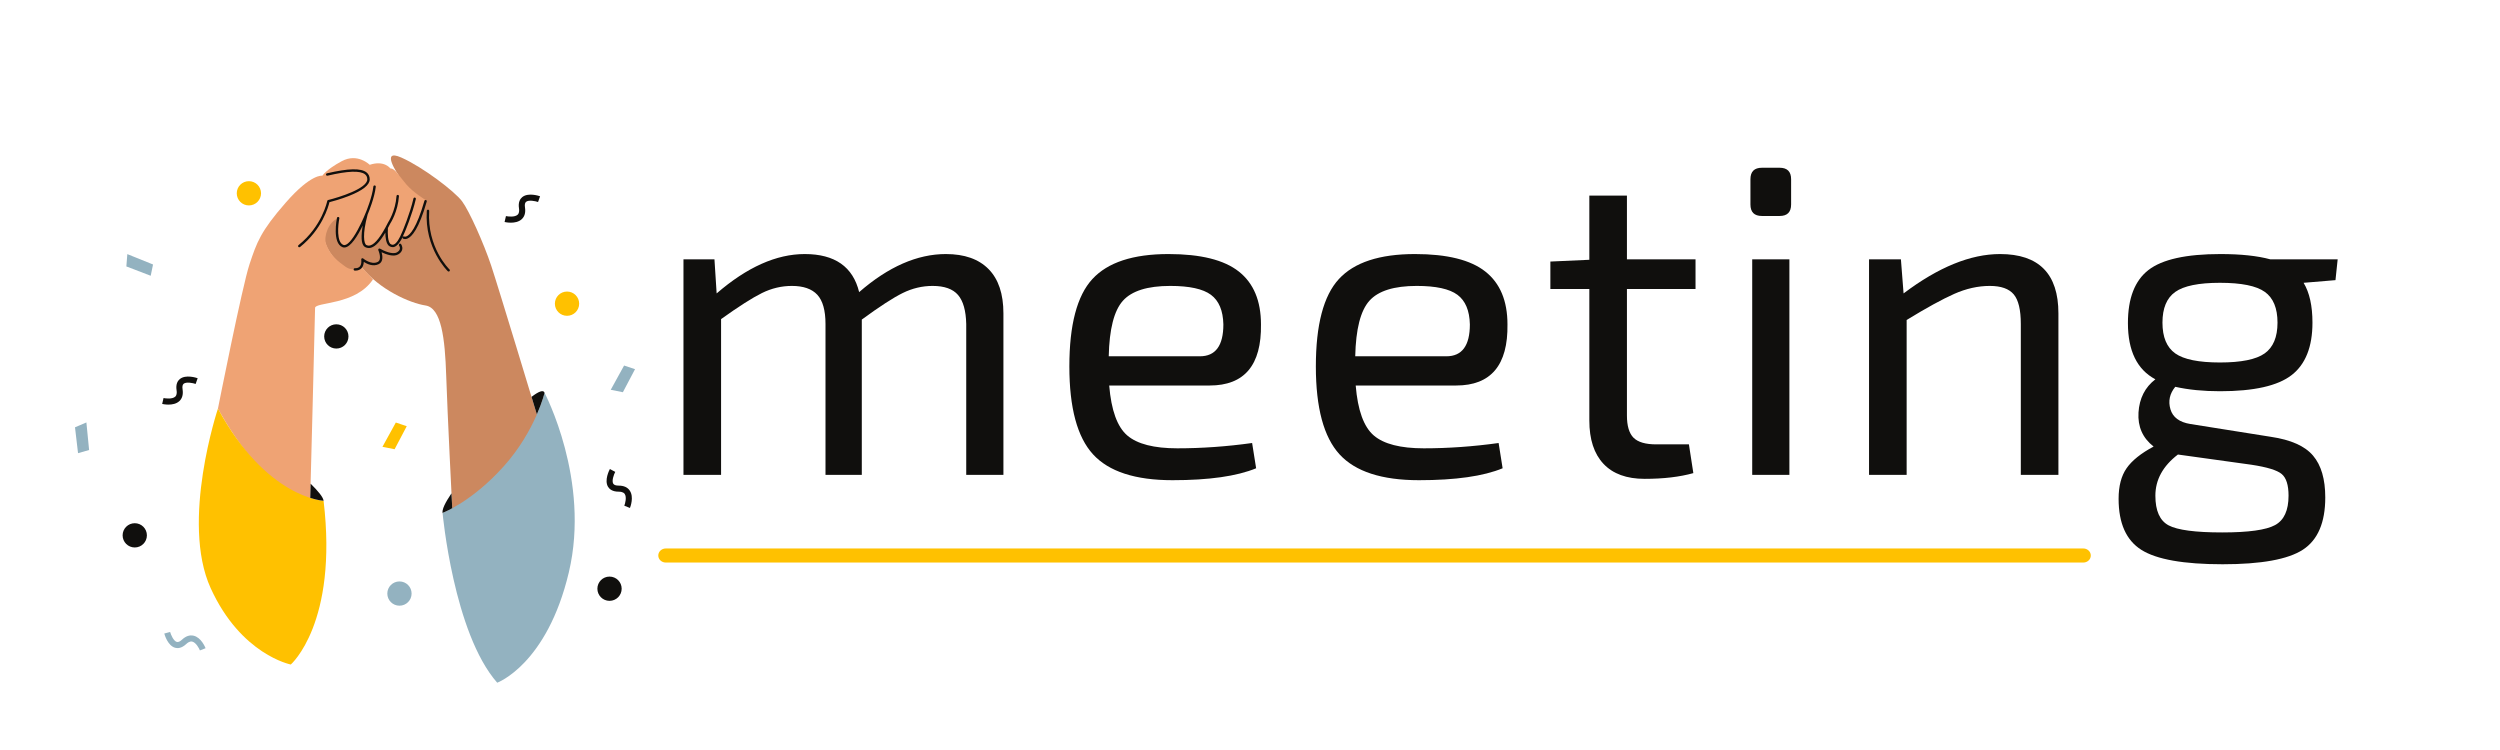 <?xml version="1.0" encoding="UTF-8"?>
<svg xmlns="http://www.w3.org/2000/svg" xmlns:xlink="http://www.w3.org/1999/xlink" width="750pt" height="225pt" viewBox="0 0 750 225" version="1.2">
<defs>
<g>
<symbol overflow="visible" id="glyph0-0">
<path style="stroke:none;" d=""/>
</symbol>
<symbol overflow="visible" id="glyph0-1">
<path style="stroke:none;" d="M 19.656 -64.656 L 20.312 -54.438 C 29.426 -62.312 38.234 -66.25 46.734 -66.25 C 55.766 -66.25 61.207 -62.441 63.062 -54.828 C 71.82 -62.441 80.492 -66.25 89.078 -66.25 C 94.66 -66.25 98.93 -64.742 101.891 -61.734 C 104.859 -58.723 106.344 -54.297 106.344 -48.453 L 106.344 0 L 95.188 0 L 95.188 -45.266 C 95.102 -49.254 94.285 -52.156 92.734 -53.969 C 91.18 -55.781 88.641 -56.688 85.109 -56.688 C 82.004 -56.688 79.016 -55.977 76.141 -54.562 C 73.266 -53.145 69.172 -50.488 63.859 -46.594 L 63.859 0 L 52.969 0 L 52.969 -45.266 C 52.969 -49.336 52.148 -52.258 50.516 -54.031 C 48.879 -55.801 46.336 -56.688 42.891 -56.688 C 39.785 -56.688 36.797 -55.977 33.922 -54.562 C 31.047 -53.145 26.953 -50.535 21.641 -46.734 L 21.641 0 L 10.359 0 L 10.359 -64.656 Z M 19.656 -64.656 "/>
</symbol>
<symbol overflow="visible" id="glyph0-2">
<path style="stroke:none;" d="M 49.25 -26.812 L 19.125 -26.812 C 19.738 -19.383 21.551 -14.383 24.562 -11.812 C 27.57 -9.25 32.57 -7.969 39.562 -7.969 C 46.906 -7.969 54.383 -8.5 62 -9.562 L 63.203 -1.984 C 57.441 0.398 49.078 1.594 38.109 1.594 C 26.953 1.594 19.004 -0.992 14.266 -6.172 C 9.535 -11.348 7.172 -20.133 7.172 -32.531 C 7.172 -45.008 9.473 -53.75 14.078 -58.75 C 18.68 -63.75 26.289 -66.25 36.906 -66.25 C 46.551 -66.25 53.586 -64.5 58.016 -61 C 62.441 -57.508 64.656 -52.223 64.656 -45.141 C 64.832 -32.922 59.695 -26.812 49.25 -26.812 Z M 18.984 -35.578 L 46.328 -35.578 C 51.023 -35.578 53.375 -38.766 53.375 -45.141 C 53.281 -49.297 52.035 -52.258 49.641 -54.031 C 47.254 -55.801 43.188 -56.688 37.438 -56.688 C 30.625 -56.688 25.891 -55.203 23.234 -52.234 C 20.578 -49.273 19.16 -43.723 18.984 -35.578 Z M 18.984 -35.578 "/>
</symbol>
<symbol overflow="visible" id="glyph0-3">
<path style="stroke:none;" d="M 26.547 -55.766 L 26.547 -17.797 C 26.547 -14.691 27.207 -12.473 28.531 -11.141 C 29.863 -9.816 32.125 -9.156 35.312 -9.156 L 45.141 -9.156 L 46.469 -0.531 C 42.395 0.613 37.523 1.188 31.859 1.188 C 26.461 1.188 22.348 -0.312 19.516 -3.312 C 16.68 -6.32 15.266 -10.66 15.266 -16.328 L 15.266 -55.766 L 3.578 -55.766 L 3.578 -64 L 15.266 -64.531 L 15.266 -83.781 L 26.547 -83.781 L 26.547 -64.656 L 47.125 -64.656 L 47.125 -55.766 Z M 26.547 -55.766 "/>
</symbol>
<symbol overflow="visible" id="glyph0-4">
<path style="stroke:none;" d="M 13.812 -92.141 L 19.125 -92.141 C 21.414 -92.141 22.562 -90.988 22.562 -88.688 L 22.562 -81.125 C 22.562 -78.82 21.414 -77.672 19.125 -77.672 L 13.812 -77.672 C 11.508 -77.672 10.359 -78.82 10.359 -81.125 L 10.359 -88.688 C 10.359 -90.988 11.508 -92.141 13.812 -92.141 Z M 22.047 0 L 10.891 0 L 10.891 -64.656 L 22.047 -64.656 Z M 22.047 0 "/>
</symbol>
<symbol overflow="visible" id="glyph0-5">
<path style="stroke:none;" d="M 19.922 -64.656 L 20.719 -54.438 C 31.156 -62.312 40.801 -66.25 49.656 -66.25 C 61.332 -66.25 67.172 -60.316 67.172 -48.453 L 67.172 0 L 55.891 0 L 55.891 -45.266 C 55.891 -49.516 55.18 -52.477 53.766 -54.156 C 52.348 -55.844 49.957 -56.688 46.594 -56.688 C 43.062 -56.688 39.5 -55.891 35.906 -54.297 C 32.32 -52.703 27.566 -50.094 21.641 -46.469 L 21.641 0 L 10.359 0 L 10.359 -64.656 Z M 19.922 -64.656 "/>
</symbol>
<symbol overflow="visible" id="glyph0-6">
<path style="stroke:none;" d="M 70.5 -58.422 L 60.938 -57.625 C 62.707 -54.695 63.594 -50.711 63.594 -45.672 C 63.594 -38.41 61.508 -33.164 57.344 -29.938 C 53.188 -26.707 46.02 -25.094 35.844 -25.094 C 30.883 -25.094 26.414 -25.535 22.438 -26.422 C 20.758 -24.379 20.273 -22.141 20.984 -19.703 C 21.691 -17.273 23.68 -15.797 26.953 -15.266 L 51.109 -11.422 C 57.129 -10.535 61.352 -8.648 63.781 -5.766 C 66.219 -2.891 67.438 1.285 67.438 6.766 C 67.438 14.297 65.203 19.52 60.734 22.438 C 56.266 25.352 48.234 26.812 36.641 26.812 C 24.961 26.812 16.844 25.375 12.281 22.5 C 7.719 19.625 5.438 14.516 5.438 7.172 C 5.438 3.359 6.234 0.305 7.828 -1.984 C 9.422 -4.285 12.125 -6.457 15.938 -8.5 C 12.656 -11.062 11.145 -14.469 11.406 -18.719 C 11.676 -22.969 13.363 -26.285 16.469 -28.672 C 10.977 -31.598 8.234 -37.219 8.234 -45.531 C 8.234 -52.969 10.289 -58.281 14.406 -61.469 C 18.52 -64.656 25.711 -66.25 35.984 -66.25 C 42.086 -66.25 47.086 -65.719 50.984 -64.656 L 71.156 -64.656 Z M 22.438 -36.438 C 25 -34.625 29.469 -33.719 35.844 -33.719 C 42.219 -33.719 46.688 -34.625 49.25 -36.438 C 51.82 -38.258 53.109 -41.336 53.109 -45.672 C 53.109 -50.004 51.844 -53.078 49.312 -54.891 C 46.789 -56.711 42.301 -57.625 35.844 -57.625 C 29.469 -57.625 25 -56.711 22.438 -54.891 C 19.875 -53.078 18.594 -50.004 18.594 -45.672 C 18.594 -41.336 19.875 -38.258 22.438 -36.438 Z M 45.266 -3.047 L 23.234 -6.109 C 18.723 -2.648 16.469 1.461 16.469 6.234 C 16.469 10.754 17.789 13.723 20.438 15.141 C 23.094 16.555 28.453 17.266 36.516 17.266 C 44.391 17.266 49.676 16.531 52.375 15.062 C 55.07 13.602 56.422 10.66 56.422 6.234 C 56.422 3.047 55.734 0.879 54.359 -0.266 C 52.992 -1.41 49.961 -2.336 45.266 -3.047 Z M 45.266 -3.047 "/>
</symbol>
</g>
<clipPath id="clip1">
  <path d="M 22.5 76.113 L 190.5 76.113 L 190.5 204.812 L 22.5 204.812 Z M 22.5 76.113 "/>
</clipPath>
</defs>
<g id="surface1">
<g style="fill:rgb(6.27%,5.879%,5.099%);fill-opacity:1;">
  <use xlink:href="#glyph0-1" x="194.681" y="142.465"/>
</g>
<g style="fill:rgb(6.27%,5.879%,5.099%);fill-opacity:1;">
  <use xlink:href="#glyph0-2" x="313.636" y="142.465"/>
</g>
<g style="fill:rgb(6.27%,5.879%,5.099%);fill-opacity:1;">
  <use xlink:href="#glyph0-2" x="387.585" y="142.465"/>
</g>
<g style="fill:rgb(6.27%,5.879%,5.099%);fill-opacity:1;">
  <use xlink:href="#glyph0-3" x="461.534" y="142.465"/>
</g>
<g style="fill:rgb(6.27%,5.879%,5.099%);fill-opacity:1;">
  <use xlink:href="#glyph0-4" x="514.772" y="142.465"/>
</g>
<g style="fill:rgb(6.27%,5.879%,5.099%);fill-opacity:1;">
  <use xlink:href="#glyph0-5" x="550.352" y="142.465"/>
</g>
<g style="fill:rgb(6.27%,5.879%,5.099%);fill-opacity:1;">
  <use xlink:href="#glyph0-6" x="630.143" y="142.465"/>
</g>
<path style="fill:none;stroke-width:1;stroke-linecap:round;stroke-linejoin:miter;stroke:rgb(100%,75.69%,0%);stroke-opacity:1;stroke-miterlimit:4;" d="M 0.5 0 L 94.979 0 " transform="matrix(4.501,0,0,4.218,197.486,166.652)"/>
<path style=" stroke:none;fill-rule:nonzero;fill:rgb(79.999%,53.329%,37.25%);fill-opacity:1;" d="M 135.684 152.781 C 135.684 152.781 134.227 124.035 133.863 112.754 C 133.5 101.473 132.406 92.379 127.672 91.648 C 122.934 90.922 113.828 86.918 108.363 80.004 C 108.363 80.004 107.637 81.461 105.449 81.098 C 103.266 80.734 97.074 76.004 97.074 69.816 C 97.074 63.633 101.445 63.266 101.445 63.266 C 101.445 63.266 100.715 58.902 104.723 57.445 C 104.723 57.445 105.816 51.625 109.82 52.715 C 109.82 52.715 111.277 48.711 119.656 52.715 C 119.656 52.715 113.828 44.348 120.387 47.258 C 126.941 50.168 136.414 57.445 138.598 60.355 C 140.785 63.266 145.156 73.094 147.34 79.641 C 149.527 86.191 161.184 124.762 161.184 124.762 C 161.184 124.762 153.168 144.047 135.684 152.781 "/>
<path style=" stroke:none;fill-rule:nonzero;fill:rgb(93.729%,63.919%,45.49%);fill-opacity:1;" d="M 97.801 73.094 C 98.969 76.598 101.492 78.48 103.629 80.004 C 106.18 81.824 108.363 80.004 108.363 80.004 C 109.457 81.098 111.887 83.824 111.887 83.824 C 106.664 91.648 94.523 90.559 94.523 92.379 C 94.523 94.195 93.066 149.504 93.066 149.504 C 78.859 148.414 65.383 122.578 65.383 122.578 C 65.383 122.578 72.668 85.828 74.852 79.277 C 77.039 72.727 78.129 69.453 85.781 60.719 C 93.43 51.988 96.707 52.715 96.707 52.715 C 96.707 52.715 97.801 50.895 102.535 48.348 C 107.273 45.801 110.914 49.441 110.914 49.441 C 115.285 47.984 117.105 50.531 117.105 50.531 C 118.562 50.531 119.656 52.715 121.844 55.262 C 124.027 57.809 127.672 59.992 127.672 59.992 C 126.215 65.086 125.848 66.543 124.391 69.09 C 122.934 71.637 120.387 71.273 120.387 71.273 C 120.387 71.273 120.02 74.547 117.836 73.82 C 115.648 73.094 116.016 68.363 116.016 68.363 C 116.016 68.363 112.734 74.184 110.188 74.184 C 107.637 74.184 109.457 66.18 109.457 66.18 C 109.457 66.18 105.449 74.91 102.902 73.82 C 100.352 72.727 101.445 65.449 101.445 65.449 C 98.531 66.543 97.074 70.91 97.801 73.094 "/>
<path style=" stroke:none;fill-rule:nonzero;fill:rgb(100%,75.69%,0%);fill-opacity:1;" d="M 78.312 57.992 C 78.312 55.98 76.684 54.352 74.668 54.352 C 72.656 54.352 71.027 55.98 71.027 57.992 C 71.027 60 72.656 61.629 74.668 61.629 C 76.684 61.629 78.312 60 78.312 57.992 Z M 173.75 91.105 C 173.75 89.094 172.121 87.465 170.109 87.465 C 168.098 87.465 166.465 89.094 166.465 91.105 C 166.465 93.113 168.098 94.742 170.109 94.742 C 172.121 94.742 173.75 93.113 173.75 91.105 Z M 118.746 126.762 L 114.738 134.039 L 118.383 134.77 L 122.023 127.855 Z M 87.238 199.355 C 87.238 199.355 72.301 196.445 63.195 176.43 C 54.09 156.418 65.383 122.578 65.383 122.578 C 79.953 149.504 97.074 150.234 97.074 150.234 C 101.445 186.984 87.238 199.355 87.238 199.355 "/>
<g clip-path="url(#clip1)" clip-rule="nonzero">
<path style=" stroke:none;fill-rule:nonzero;fill:rgb(57.649%,69.8%,75.29%);fill-opacity:1;" d="M 123.48 178.07 C 123.48 176.059 121.852 174.43 119.84 174.43 C 117.828 174.43 116.195 176.059 116.195 178.07 C 116.195 180.078 117.828 181.707 119.84 181.707 C 121.852 181.707 123.48 180.078 123.48 178.07 Z M 26.73 135 L 25.918 126.734 L 22.5 128.191 L 23.41 135.949 Z M 45.91 79.348 L 38.199 76.234 L 37.906 79.93 L 45.211 82.73 Z M 163.367 117.848 C 163.367 117.848 160.664 129.266 151.09 139.93 C 141.512 150.598 132.77 153.871 132.77 153.871 C 132.77 153.871 136.051 189.895 149.164 204.812 C 149.164 204.812 164.098 199.355 170.652 171.703 C 177.211 144.047 163.367 117.848 163.367 117.848 Z M 187.227 109.66 L 183.223 116.938 L 186.863 117.668 L 190.508 110.754 Z M 59.977 195.129 C 59.738 194.523 58.797 192.73 57.656 192.477 C 57.453 192.43 56.844 192.293 55.852 193.223 C 54.465 194.52 53.281 194.539 52.531 194.328 C 50.324 193.703 49.383 190.43 49.285 190.059 L 51.039 189.586 C 51.277 190.445 52.07 192.309 53.031 192.578 C 53.461 192.699 53.992 192.469 54.605 191.895 C 55.73 190.84 56.895 190.441 58.059 190.703 C 60.344 191.219 61.543 194.137 61.676 194.465 L 59.977 195.129 "/>
</g>
<path style=" stroke:none;fill-rule:nonzero;fill:rgb(6.27%,5.879%,5.099%);fill-opacity:1;" d="M 127.773 60.008 C 127.578 59.953 127.375 60.062 127.32 60.254 C 124.953 68.531 122.953 70.473 121.973 70.895 C 121.555 71.074 121.32 70.969 121.297 70.957 C 121.129 70.859 120.91 70.91 120.805 71.078 C 120.699 71.25 120.75 71.473 120.922 71.582 C 120.953 71.602 121.168 71.727 121.523 71.727 C 121.707 71.727 121.926 71.691 122.176 71.598 C 123.539 71.074 125.66 68.715 128.023 60.457 C 128.078 60.262 127.965 60.062 127.773 60.008 Z M 93.184 145.102 C 93.121 147.414 93.082 148.945 93.07 149.375 C 95.566 150.168 97.074 150.234 97.074 150.234 C 96.988 149.195 95.457 147.336 93.184 145.102 Z M 40.43 156.965 C 38.418 156.965 36.785 158.594 36.785 160.602 C 36.785 162.613 38.418 164.242 40.43 164.242 C 42.441 164.242 44.07 162.613 44.07 160.602 C 44.07 158.594 42.441 156.965 40.43 156.965 Z M 182.855 172.977 C 180.848 172.977 179.215 174.605 179.215 176.613 C 179.215 178.621 180.848 180.254 182.855 180.254 C 184.871 180.254 186.5 178.621 186.5 176.613 C 186.5 174.605 184.871 172.977 182.855 172.977 Z M 100.898 97.289 C 98.887 97.289 97.254 98.918 97.254 100.93 C 97.254 102.938 98.887 104.566 100.898 104.566 C 102.91 104.566 104.539 102.938 104.539 100.93 C 104.539 98.918 102.91 97.289 100.898 97.289 Z M 53.938 113.727 C 53.336 114.227 52.684 115.211 52.973 117.086 C 53.18 118.43 52.719 118.855 52.566 118.996 C 51.711 119.789 49.699 119.555 49.062 119.41 L 48.652 121.18 C 48.812 121.219 49.582 121.383 50.531 121.383 C 51.598 121.383 52.895 121.176 53.805 120.332 C 54.68 119.52 55.004 118.336 54.773 116.812 C 54.645 115.98 54.754 115.414 55.098 115.129 C 55.867 114.492 57.852 114.891 58.695 115.184 L 59.297 113.465 C 58.934 113.34 55.703 112.262 53.938 113.727 Z M 161.719 59.742 L 162.02 58.883 C 161.66 58.758 158.426 57.684 156.66 59.148 C 156.062 59.645 155.406 60.629 155.695 62.508 C 155.898 63.848 155.441 64.273 155.289 64.414 C 154.438 65.207 152.426 64.973 151.785 64.828 L 151.375 66.602 C 151.539 66.641 152.305 66.805 153.254 66.805 C 154.32 66.805 155.617 66.594 156.527 65.75 C 157.402 64.938 157.727 63.754 157.496 62.23 C 157.367 61.402 157.477 60.832 157.824 60.547 C 158.59 59.91 160.578 60.309 161.418 60.602 Z M 188.926 147.176 C 188.254 146.184 187.133 145.684 185.59 145.684 C 184.75 145.684 184.207 145.488 183.973 145.105 C 183.461 144.25 184.156 142.352 184.574 141.562 L 183.77 141.137 L 182.965 140.707 C 182.785 141.047 181.23 144.074 182.41 146.039 C 182.812 146.707 183.691 147.504 185.59 147.504 C 186.949 147.504 187.301 148.02 187.418 148.191 C 188.074 149.156 187.535 151.109 187.293 151.715 L 188.984 152.391 C 189.117 152.059 190.238 149.109 188.926 147.176 Z M 134.34 81.359 C 134.414 81.426 134.504 81.461 134.594 81.461 C 134.688 81.461 134.785 81.422 134.855 81.348 C 134.996 81.199 134.988 80.969 134.844 80.832 C 134.773 80.766 128.055 74.273 128.762 63.289 C 128.777 63.09 128.625 62.918 128.422 62.902 C 128.215 62.891 128.051 63.043 128.035 63.242 C 127.305 74.562 134.273 81.293 134.34 81.359 Z M 119.805 73.164 C 119.645 73.285 119.609 73.512 119.73 73.672 C 119.734 73.676 120.066 74.141 119.961 74.668 C 119.887 75.051 119.602 75.395 119.105 75.691 C 117.766 76.492 114.977 75.176 114.016 74.598 C 113.879 74.516 113.707 74.531 113.59 74.637 C 113.469 74.742 113.43 74.914 113.496 75.059 C 113.508 75.086 114.727 77.879 113.301 78.59 C 111.359 79.555 108.988 77.566 108.965 77.547 C 108.852 77.445 108.684 77.43 108.551 77.504 C 108.414 77.582 108.344 77.734 108.371 77.887 C 108.375 77.898 108.59 79.203 107.945 79.941 C 107.629 80.309 107.129 80.484 106.465 80.461 C 106.266 80.453 106.094 80.609 106.09 80.812 C 106.082 81.012 106.238 81.18 106.441 81.188 C 106.488 81.191 106.531 81.191 106.574 81.191 C 107.406 81.191 108.055 80.93 108.5 80.418 C 108.98 79.859 109.113 79.125 109.133 78.566 C 110.082 79.184 111.926 80.09 113.629 79.238 C 115.027 78.539 114.789 76.762 114.48 75.668 C 115.723 76.273 118.047 77.176 119.48 76.312 C 120.16 75.906 120.559 75.402 120.676 74.809 C 120.844 73.957 120.336 73.266 120.312 73.238 C 120.191 73.078 119.965 73.043 119.805 73.164 Z M 104.672 58.785 C 108.816 57.152 110.914 55.48 110.914 53.809 C 110.914 52.93 110.594 52.227 109.957 51.723 C 108.281 50.398 104.508 50.488 98.082 51.996 C 97.887 52.043 97.766 52.238 97.812 52.434 C 97.855 52.629 98.055 52.75 98.25 52.707 C 104.355 51.27 108.039 51.137 109.504 52.293 C 109.961 52.66 110.188 53.152 110.188 53.809 C 110.188 56.555 101.711 59.211 98.445 60.004 C 98.305 60.035 98.199 60.148 98.172 60.289 C 98.156 60.363 96.648 67.871 89.562 73.535 C 89.402 73.66 89.379 73.891 89.504 74.047 C 89.574 74.137 89.68 74.184 89.789 74.184 C 89.867 74.184 89.949 74.156 90.016 74.105 C 96.613 68.832 98.52 61.988 98.836 60.652 C 99.59 60.461 102.145 59.781 104.672 58.785 Z M 135.445 148 C 133.633 150.723 132.449 152.855 132.801 154.191 C 132.781 153.984 132.77 153.871 132.77 153.871 C 132.77 153.871 133.852 153.465 135.672 152.477 C 135.637 151.84 135.555 150.238 135.445 148 Z M 159.457 119.062 C 160.246 121.652 160.816 123.551 161.059 124.344 C 162.75 120.461 163.367 117.848 163.367 117.848 C 163.062 116.82 161.566 117.445 159.457 119.062 Z M 108.832 67.621 C 107.367 70.633 105.203 74.254 103.289 74.254 C 103.117 74.254 102.941 74.223 102.773 74.16 C 99.605 72.973 101.023 65.688 101.086 65.379 C 101.125 65.184 101.32 65.055 101.516 65.094 C 101.711 65.133 101.84 65.324 101.801 65.523 C 101.414 67.461 100.879 72.672 103.027 73.48 C 103.996 73.844 105.559 72.195 107.316 68.961 C 108.746 66.328 109.836 63.527 109.848 63.5 C 109.867 63.449 111.656 59.133 112.012 55.949 C 112.031 55.75 112.215 55.605 112.414 55.629 C 112.613 55.648 112.754 55.828 112.734 56.031 C 112.367 59.32 110.598 63.59 110.523 63.77 C 110.477 63.895 110.387 64.117 110.266 64.41 C 110.266 64.426 110.27 64.438 110.266 64.453 C 108.664 70.348 109.191 73.129 109.898 73.496 C 110.305 73.707 110.719 73.738 111.168 73.594 C 112.609 73.129 114.375 70.824 116.418 66.742 C 116.426 66.73 116.43 66.719 116.441 66.703 C 116.461 66.672 118.633 63.359 118.957 58.809 C 118.973 58.605 119.141 58.457 119.348 58.469 C 119.547 58.484 119.699 58.656 119.684 58.859 C 119.355 63.48 117.262 66.773 117.059 67.09 C 116.828 67.551 116.602 67.988 116.379 68.402 C 116.246 70.008 116.352 72.727 117.203 73.234 C 117.523 73.426 117.809 73.469 118.102 73.367 C 118.91 73.098 119.809 71.734 120.777 69.316 C 120.801 69.258 122.965 64.191 124.039 59.547 C 124.082 59.352 124.281 59.23 124.477 59.273 C 124.672 59.32 124.793 59.512 124.75 59.711 C 123.66 64.418 121.473 69.543 121.449 69.598 C 120.371 72.285 119.379 73.707 118.332 74.059 C 118.156 74.121 117.98 74.148 117.801 74.148 C 117.477 74.148 117.152 74.051 116.828 73.859 C 115.82 73.254 115.617 71.215 115.602 69.781 C 114.047 72.414 112.684 73.871 111.391 74.289 C 111.137 74.371 110.883 74.41 110.633 74.41 C 110.266 74.41 109.906 74.32 109.562 74.141 C 108.531 73.605 108.238 71.801 108.676 68.629 C 108.723 68.289 108.777 67.953 108.832 67.621 "/>
</g>
</svg>
